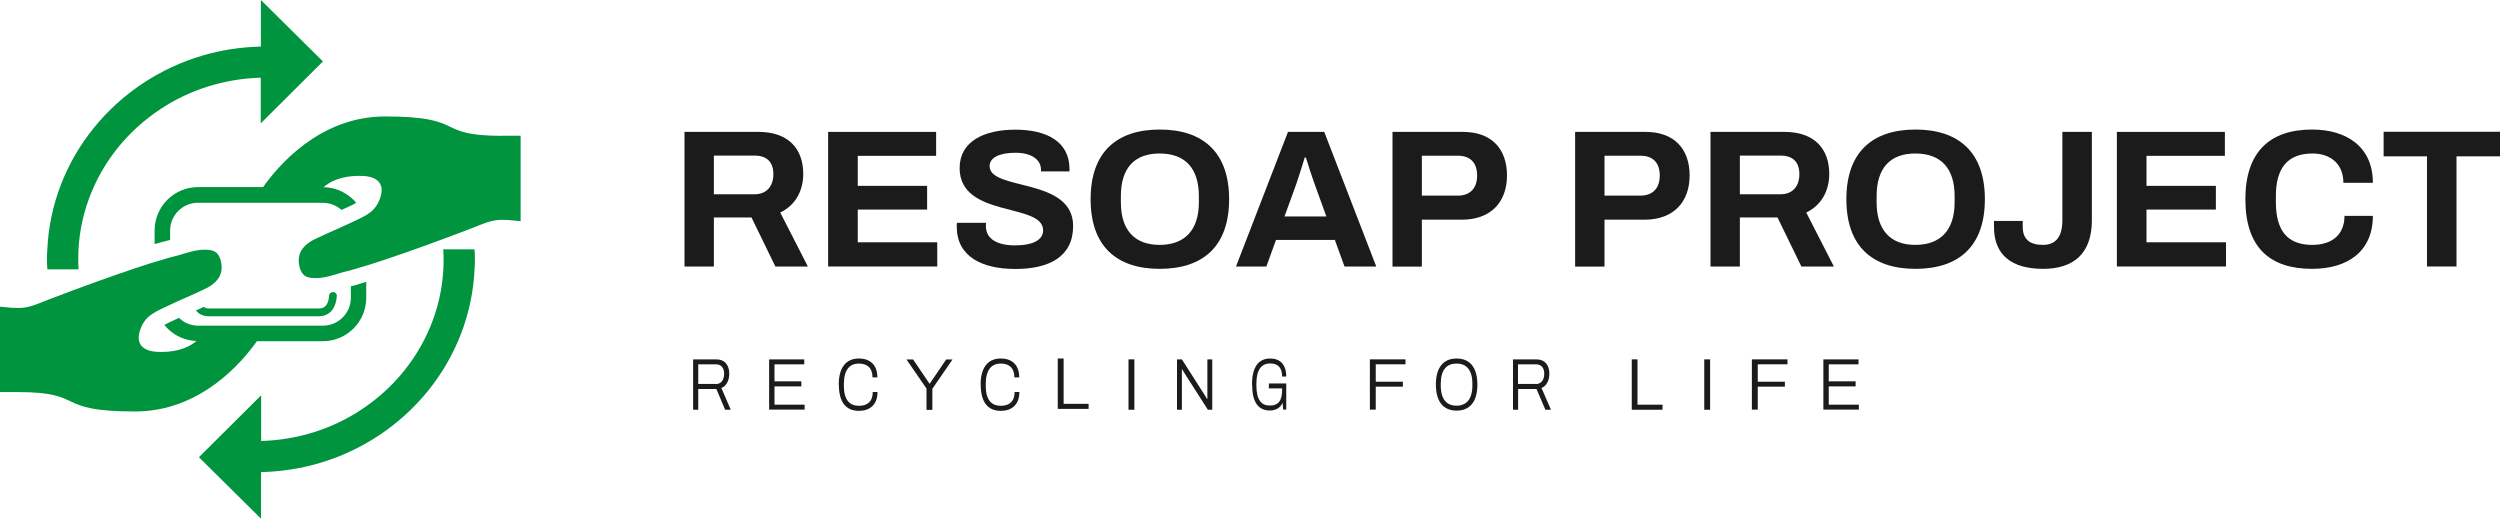 <svg width="482" height="100" viewBox="0 0 482 100" fill="none" xmlns="http://www.w3.org/2000/svg">
<g clip-path="url(#clip0_99_11698)">
<path d="M133.635 69.286H138.093C139.78 69.286 140.6 70.453 140.6 72.048C140.6 73.429 139.997 74.429 139.081 74.81L140.889 79H139.804L138.117 75H134.623V79H133.635V69.286ZM137.997 74.048C139.009 74.048 139.612 73.286 139.612 72.048C139.612 70.929 139.057 70.238 137.997 70.238H134.623V74.024H137.997V74.048Z" fill="#1B1B1B"/>
<path d="M148.311 69.286H155.059V70.238H149.323V73.524H154.505V74.5H149.323V78.024H155.132V78.976H148.287V69.262L148.311 69.286Z" fill="#1B1B1B"/>
<path d="M351.571 69.286H358.319V70.238H352.583V73.524H357.765V74.5H352.583V78.024H358.391V78.976H351.547V69.262L351.571 69.286Z" fill="#1B1B1B"/>
<path d="M161.711 74.143C161.711 70.81 163.157 69.119 165.591 69.119C167.712 69.119 169.158 70.31 169.158 72.762H168.218C168.218 70.929 167.206 70.095 165.591 70.095C163.832 70.095 162.699 71.262 162.699 74.072V74.381C162.699 77.119 163.808 78.238 165.615 78.238C167.23 78.238 168.266 77.405 168.266 75.572H169.182C169.182 78.072 167.664 79.214 165.591 79.214C163.109 79.214 161.735 77.548 161.735 74.191L161.711 74.143Z" fill="#1B1B1B"/>
<path d="M189.064 74.143C189.064 70.81 190.51 69.119 192.945 69.119C195.065 69.119 196.511 70.31 196.511 72.762H195.571C195.571 70.929 194.559 70.095 192.945 70.095C191.185 70.095 190.053 71.262 190.053 74.072V74.381C190.053 77.119 191.161 78.238 192.969 78.238C194.583 78.238 195.62 77.405 195.62 75.572H196.535C196.535 78.072 195.017 79.214 192.945 79.214C190.462 79.214 189.089 77.548 189.089 74.191L189.064 74.143Z" fill="#1B1B1B"/>
<path d="M178.654 74.952L174.773 69.31H176.051L179.208 73.976H179.256L182.413 69.31H183.642L179.762 74.952V79.024H178.629V74.952H178.654Z" fill="#1B1B1B"/>
<path d="M203.934 69.119H205.066V77.857H209.886V78.833H203.934V69.119Z" fill="#1B1B1B"/>
<path d="M217.574 69.286H218.707V79H217.574V69.286Z" fill="#1B1B1B"/>
<path d="M226.926 69.286H227.866L232.155 76C232.3 76.191 232.565 76.667 232.71 76.929H232.782V69.286H233.722V79H232.878L228.492 72.143C228.372 71.953 228.083 71.453 227.914 71.191H227.866V79H226.926V69.286Z" fill="#1B1B1B"/>
<path d="M241.387 74.143C241.387 70.833 242.592 69.119 244.881 69.119C246.785 69.119 247.99 70.262 247.99 72.595H247.195C247.195 70.714 246.207 70.072 244.905 70.072C243.242 70.072 242.23 71.214 242.23 74V74.286C242.23 77.095 243.194 78.191 244.809 78.191C246.52 78.191 247.195 77.214 247.195 75.095V74.881H244.64V73.929H247.99V78.976H247.388L247.291 77.667C246.785 78.738 245.821 79.143 244.833 79.143C242.568 79.143 241.411 77.524 241.411 74.119L241.387 74.143Z" fill="#1B1B1B"/>
<path d="M264.111 69.286H270.98V70.238H265.244V73.595H270.474V74.548H265.244V78.976H264.111V69.262V69.286Z" fill="#1B1B1B"/>
<path d="M276.838 74.143C276.838 70.786 278.332 69.119 280.838 69.119C283.345 69.119 284.839 70.786 284.839 74.143C284.839 77.5 283.345 79.167 280.838 79.167C278.332 79.167 276.838 77.5 276.838 74.143ZM283.875 74.31V74.024C283.875 71.238 282.67 70.095 280.814 70.095C278.959 70.095 277.778 71.238 277.778 74.024V74.31C277.778 77.072 278.983 78.214 280.814 78.214C282.646 78.214 283.875 77.072 283.875 74.31Z" fill="#1B1B1B"/>
<path d="M291.682 69.286H296.188C297.899 69.286 298.719 70.453 298.719 72.048C298.719 73.429 298.116 74.429 297.201 74.81L299.032 79H297.948L296.237 75H292.694V79H291.706V69.286H291.682ZM296.092 74.048C297.104 74.048 297.731 73.286 297.731 72.048C297.731 70.929 297.176 70.238 296.092 70.238H292.67V74.024H296.092V74.048Z" fill="#1B1B1B"/>
<path d="M314.578 69.286H315.711V78.024H320.531V79H314.602V69.286H314.578Z" fill="#1B1B1B"/>
<path d="M328.58 69.286H329.713V79H328.58V69.286Z" fill="#1B1B1B"/>
<path d="M337.762 69.286H344.63V70.238H338.894V73.595H344.124V74.548H338.894V78.976H337.762V69.262V69.286Z" fill="#1B1B1B"/>
<path d="M131.971 25.428H146.238C152.022 25.428 154.866 28.714 154.866 33.524C154.866 36.881 153.275 39.619 150.431 40.976L155.757 51.381H149.491L144.888 41.928H137.634V51.381H131.971V25.428ZM145.491 37.452C147.732 37.452 149.106 35.976 149.106 33.595C149.106 31.214 147.829 30 145.491 30H137.634V37.452H145.491Z" fill="#1B1B1B"/>
<path d="M159.686 25.428H180.485V30.047H165.374V35.833H178.749V40.405H165.374V46.714H180.701V51.381H159.662V25.428H159.686Z" fill="#1B1B1B"/>
<path d="M184.461 43.667C184.461 43.429 184.461 43.095 184.509 42.952H190.124C190.076 43.095 190.076 43.405 190.076 43.595C190.076 46.024 192.197 47.309 195.692 47.309C199.186 47.309 201.114 46.238 201.114 44.405C201.114 39.024 185.015 42.095 185.015 32.405C185.015 27.262 189.715 25 195.764 25C201.813 25 206.199 27.309 206.199 32.595V33.048H200.704V32.738C200.704 30.738 198.8 29.452 195.812 29.452C192.631 29.452 190.799 30.405 190.799 32.024C190.799 36.857 206.898 34.143 206.898 43.571C206.898 49.548 202.199 51.857 195.764 51.857C189.329 51.857 184.461 49.476 184.461 43.691V43.667Z" fill="#1B1B1B"/>
<path d="M210.271 38.405C210.271 29.333 215.284 24.976 223.599 24.976C231.913 24.976 236.974 29.333 236.974 38.405C236.974 47.476 231.961 51.833 223.599 51.833C215.236 51.833 210.271 47.452 210.271 38.405ZM231.142 39V37.833C231.142 32.452 228.515 29.595 223.575 29.595C218.634 29.595 216.104 32.476 216.104 37.833V39C216.104 44.286 218.682 47.214 223.575 47.214C228.467 47.214 231.142 44.309 231.142 39Z" fill="#1B1B1B"/>
<path d="M248.326 25.428H255.315L265.341 51.381H259.22L257.364 46.262H246.013L244.157 51.381H238.301L248.326 25.428ZM255.725 41.738L253.411 35.357C253.026 34.286 252.231 31.881 251.773 30.357H251.556C251.098 31.881 250.351 34.214 249.965 35.357L247.652 41.738H255.749H255.725Z" fill="#1B1B1B"/>
<path d="M268.473 25.428H282.041C287.584 25.428 290.548 28.714 290.548 33.833C290.548 38.952 287.439 42.357 281.848 42.357H274.136V51.405H268.473V25.452V25.428ZM281.077 37.714C283.439 37.714 284.788 36.286 284.788 33.857C284.788 31.428 283.535 30.024 281.077 30.024H274.136V37.714H281.077Z" fill="#1B1B1B"/>
<path d="M303.684 25.428H317.252C322.795 25.428 325.759 28.714 325.759 33.833C325.759 38.952 322.65 42.357 317.059 42.357H309.347V51.405H303.684V25.452V25.428ZM316.288 37.714C318.65 37.714 319.999 36.286 319.999 33.857C319.999 31.428 318.746 30.024 316.288 30.024H309.347V37.714H316.288Z" fill="#1B1B1B"/>
<path d="M329.783 25.428H344.05C349.834 25.428 352.678 28.714 352.678 33.524C352.678 36.881 351.088 39.619 348.244 40.976L353.57 51.381H347.304L342.701 41.928H335.447V51.381H329.783V25.428ZM343.303 37.452C345.545 37.452 346.918 35.976 346.918 33.595C346.918 31.214 345.641 30 343.303 30H335.447V37.452H343.303Z" fill="#1B1B1B"/>
<path d="M355.98 38.405C355.98 29.333 360.993 24.976 369.308 24.976C377.622 24.976 382.683 29.333 382.683 38.405C382.683 47.476 377.67 51.833 369.308 51.833C360.945 51.833 355.98 47.452 355.98 38.405ZM376.851 39V37.833C376.851 32.452 374.224 29.595 369.284 29.595C364.343 29.595 361.813 32.476 361.813 37.833V39C361.813 44.286 364.391 47.214 369.284 47.214C374.176 47.214 376.851 44.309 376.851 39Z" fill="#1B1B1B"/>
<path d="M384.441 43.762V42.595H389.984V43.762C389.984 46.071 391.286 47.214 393.864 47.214C396.443 47.214 397.624 45.547 397.624 42.452V25.428H403.312V42.452C403.312 48.809 399.89 51.833 393.889 51.833C387.888 51.833 384.441 49.19 384.441 43.786V43.762Z" fill="#1B1B1B"/>
<path d="M408.157 25.428H428.955V30.047H413.845V35.833H427.22V40.405H413.845V46.714H429.172V51.381H408.133V25.428H408.157Z" fill="#1B1B1B"/>
<path d="M432.908 38.405C432.908 29.333 437.584 24.976 445.754 24.976C452.477 24.976 457.49 28.333 457.49 35.238H451.803C451.803 31.643 449.368 29.595 445.85 29.595C440.982 29.595 438.789 32.476 438.789 37.809V38.976C438.789 44.428 440.982 47.214 445.802 47.214C449.609 47.214 452.019 45.238 452.019 41.619H457.49C457.49 48.5 452.598 51.833 445.754 51.833C437.584 51.833 432.908 47.666 432.908 38.405Z" fill="#1B1B1B"/>
<path d="M467.925 30.143H459.562V25.404H482V30.143H473.613V51.381H467.925V30.143Z" fill="#1B1B1B"/>
<path d="M96.808 26.191C83.529 26.191 90.205 22.452 74.251 22.452C61.502 22.452 53.453 32.191 50.729 36.071H38.197C33.546 36.071 29.811 39.833 29.811 44.429V47.071C29.811 47.071 29.955 47.024 30.027 47L30.365 46.905C30.919 46.738 31.473 46.595 32.004 46.476C32.269 46.405 32.558 46.333 32.799 46.262V44.452C32.799 41.5 35.209 39.095 38.173 39.095H62.225C62.731 39.095 63.189 39.167 63.647 39.286C64.466 39.5 65.213 39.929 65.84 40.476C66.081 40.381 66.298 40.262 66.515 40.167L67.19 39.857C67.72 39.619 68.226 39.381 68.684 39.095C68.057 38.357 67.31 37.714 66.491 37.262C65.286 36.524 63.888 36.119 62.37 36.095C63.55 35.071 65.647 33.905 69.238 33.905C70.491 33.905 72.082 34.024 72.998 35.024C73.938 36.048 73.576 37.548 73.094 38.691C72.612 39.809 71.937 40.619 70.925 41.262C69.961 41.905 68.877 42.357 67.84 42.857C65.599 43.929 63.309 44.857 61.092 45.929C60.104 46.357 59.14 46.952 58.465 47.786C57.863 48.5 57.55 49.405 57.598 50.357C57.646 51.381 57.959 52.762 58.971 53.286C59.357 53.476 59.791 53.571 60.225 53.595C61.261 53.691 62.321 53.524 63.334 53.286C64.418 53.024 65.454 52.643 66.539 52.381C67.166 52.238 67.768 52.071 68.371 51.881C70.395 51.309 72.419 50.667 74.395 50C76.589 49.262 78.782 48.5 80.951 47.714C81.12 47.643 81.312 47.595 81.505 47.524C84.71 46.357 87.891 45.191 91.097 43.952C92.567 43.381 94.133 42.643 95.724 42.452C97.242 42.262 98.833 42.5 100.375 42.643V26.167H96.833L96.808 26.191Z" fill="#00943E"/>
<path d="M69.263 54.762C68.733 54.929 68.227 55.071 67.648 55.191V57.405C67.648 60.357 65.238 62.786 62.274 62.786H38.222C37.668 62.786 37.138 62.714 36.631 62.548C36.318 62.452 35.981 62.333 35.691 62.167C35.258 61.929 34.872 61.643 34.535 61.286C34.27 61.381 34.029 61.5 33.788 61.619L33.137 61.929C32.631 62.143 32.149 62.381 31.691 62.643C32.197 63.286 32.8 63.833 33.45 64.286C33.571 64.357 33.691 64.452 33.812 64.524C34.993 65.238 36.39 65.691 37.885 65.738C36.68 66.762 34.607 67.857 31.088 67.857C29.835 67.857 28.245 67.738 27.329 66.738C26.389 65.714 26.75 64.214 27.232 63.071C27.714 61.952 28.389 61.143 29.401 60.5C30.365 59.857 31.45 59.405 32.486 58.905C34.727 57.833 37.017 56.905 39.234 55.833C40.222 55.405 41.186 54.809 41.861 53.976C42.464 53.262 42.777 52.357 42.729 51.405C42.681 50.381 42.367 49 41.355 48.476C40.969 48.286 40.536 48.191 40.102 48.167C39.066 48.071 38.005 48.238 36.993 48.476C35.908 48.738 34.872 49.119 33.788 49.381C33.161 49.524 32.559 49.691 31.956 49.881C29.932 50.452 27.907 51.095 25.931 51.762C23.738 52.5 21.545 53.262 19.376 54.048C19.207 54.119 19.014 54.167 18.822 54.238C15.616 55.405 12.435 56.571 9.23 57.809C7.76 58.381 6.193 59.119 4.602 59.309C3.084 59.5 1.494 59.262 -0.049 59.119V75.595H3.494C16.773 75.595 10.097 79.333 26.052 79.333C38.728 79.333 46.753 69.714 49.525 65.786H62.226C66.877 65.786 70.612 62.024 70.612 57.405V54.333C70.13 54.476 69.672 54.619 69.215 54.762H69.263Z" fill="#00943E"/>
<path d="M64.924 57.048C64.924 57.048 64.924 58.905 63.816 60.048C63.213 60.643 62.418 60.976 61.454 60.976H40.294C39.33 60.976 38.535 60.667 37.932 60.048C37.884 59.976 37.812 59.929 37.764 59.857C38.27 59.643 38.776 59.429 39.258 59.167C39.523 59.357 39.885 59.476 40.318 59.476H61.478C62.032 59.476 62.442 59.31 62.755 59C63.43 58.31 63.43 57.095 63.43 57.072C63.43 56.667 63.768 56.333 64.177 56.31C64.635 56.31 64.948 56.643 64.948 57.048H64.924Z" fill="#00943E"/>
<path d="M62.273 11.857L50.296 0V8.976C46.44 9.071 42.728 9.643 39.185 10.667C22.267 15.595 9.808 30.548 9.109 48.381C9.061 48.881 9.061 49.405 9.061 49.929C9.061 50.619 9.061 51.262 9.133 51.929H15.158C15.11 51.262 15.085 50.619 15.085 49.929C15.085 45.857 15.809 41.929 17.158 38.286C19.761 31.214 24.605 25.214 30.919 21.048C36.462 17.357 43.114 15.191 50.272 14.976V23.786L62.249 11.857H62.273Z" fill="#00943E"/>
<path d="M38.342 88.143L50.319 100V91.024C54.175 90.929 57.887 90.357 61.43 89.333C78.348 84.405 90.808 69.453 91.506 51.619C91.555 51.119 91.555 50.595 91.555 50.072C91.555 49.381 91.555 48.738 91.482 48.072H85.457C85.505 48.738 85.53 49.381 85.53 50.072C85.53 54.143 84.807 58.072 83.457 61.714C80.854 68.786 76.01 74.786 69.696 78.953C64.153 82.643 57.501 84.81 50.344 85.024V76.214L38.366 88.143H38.342Z" fill="#00943E"/>
</g>
<defs>
<clipPath id="clip0_99_11698">
<rect width="482" height="100" fill="white"/>
</clipPath>
</defs>
</svg>
